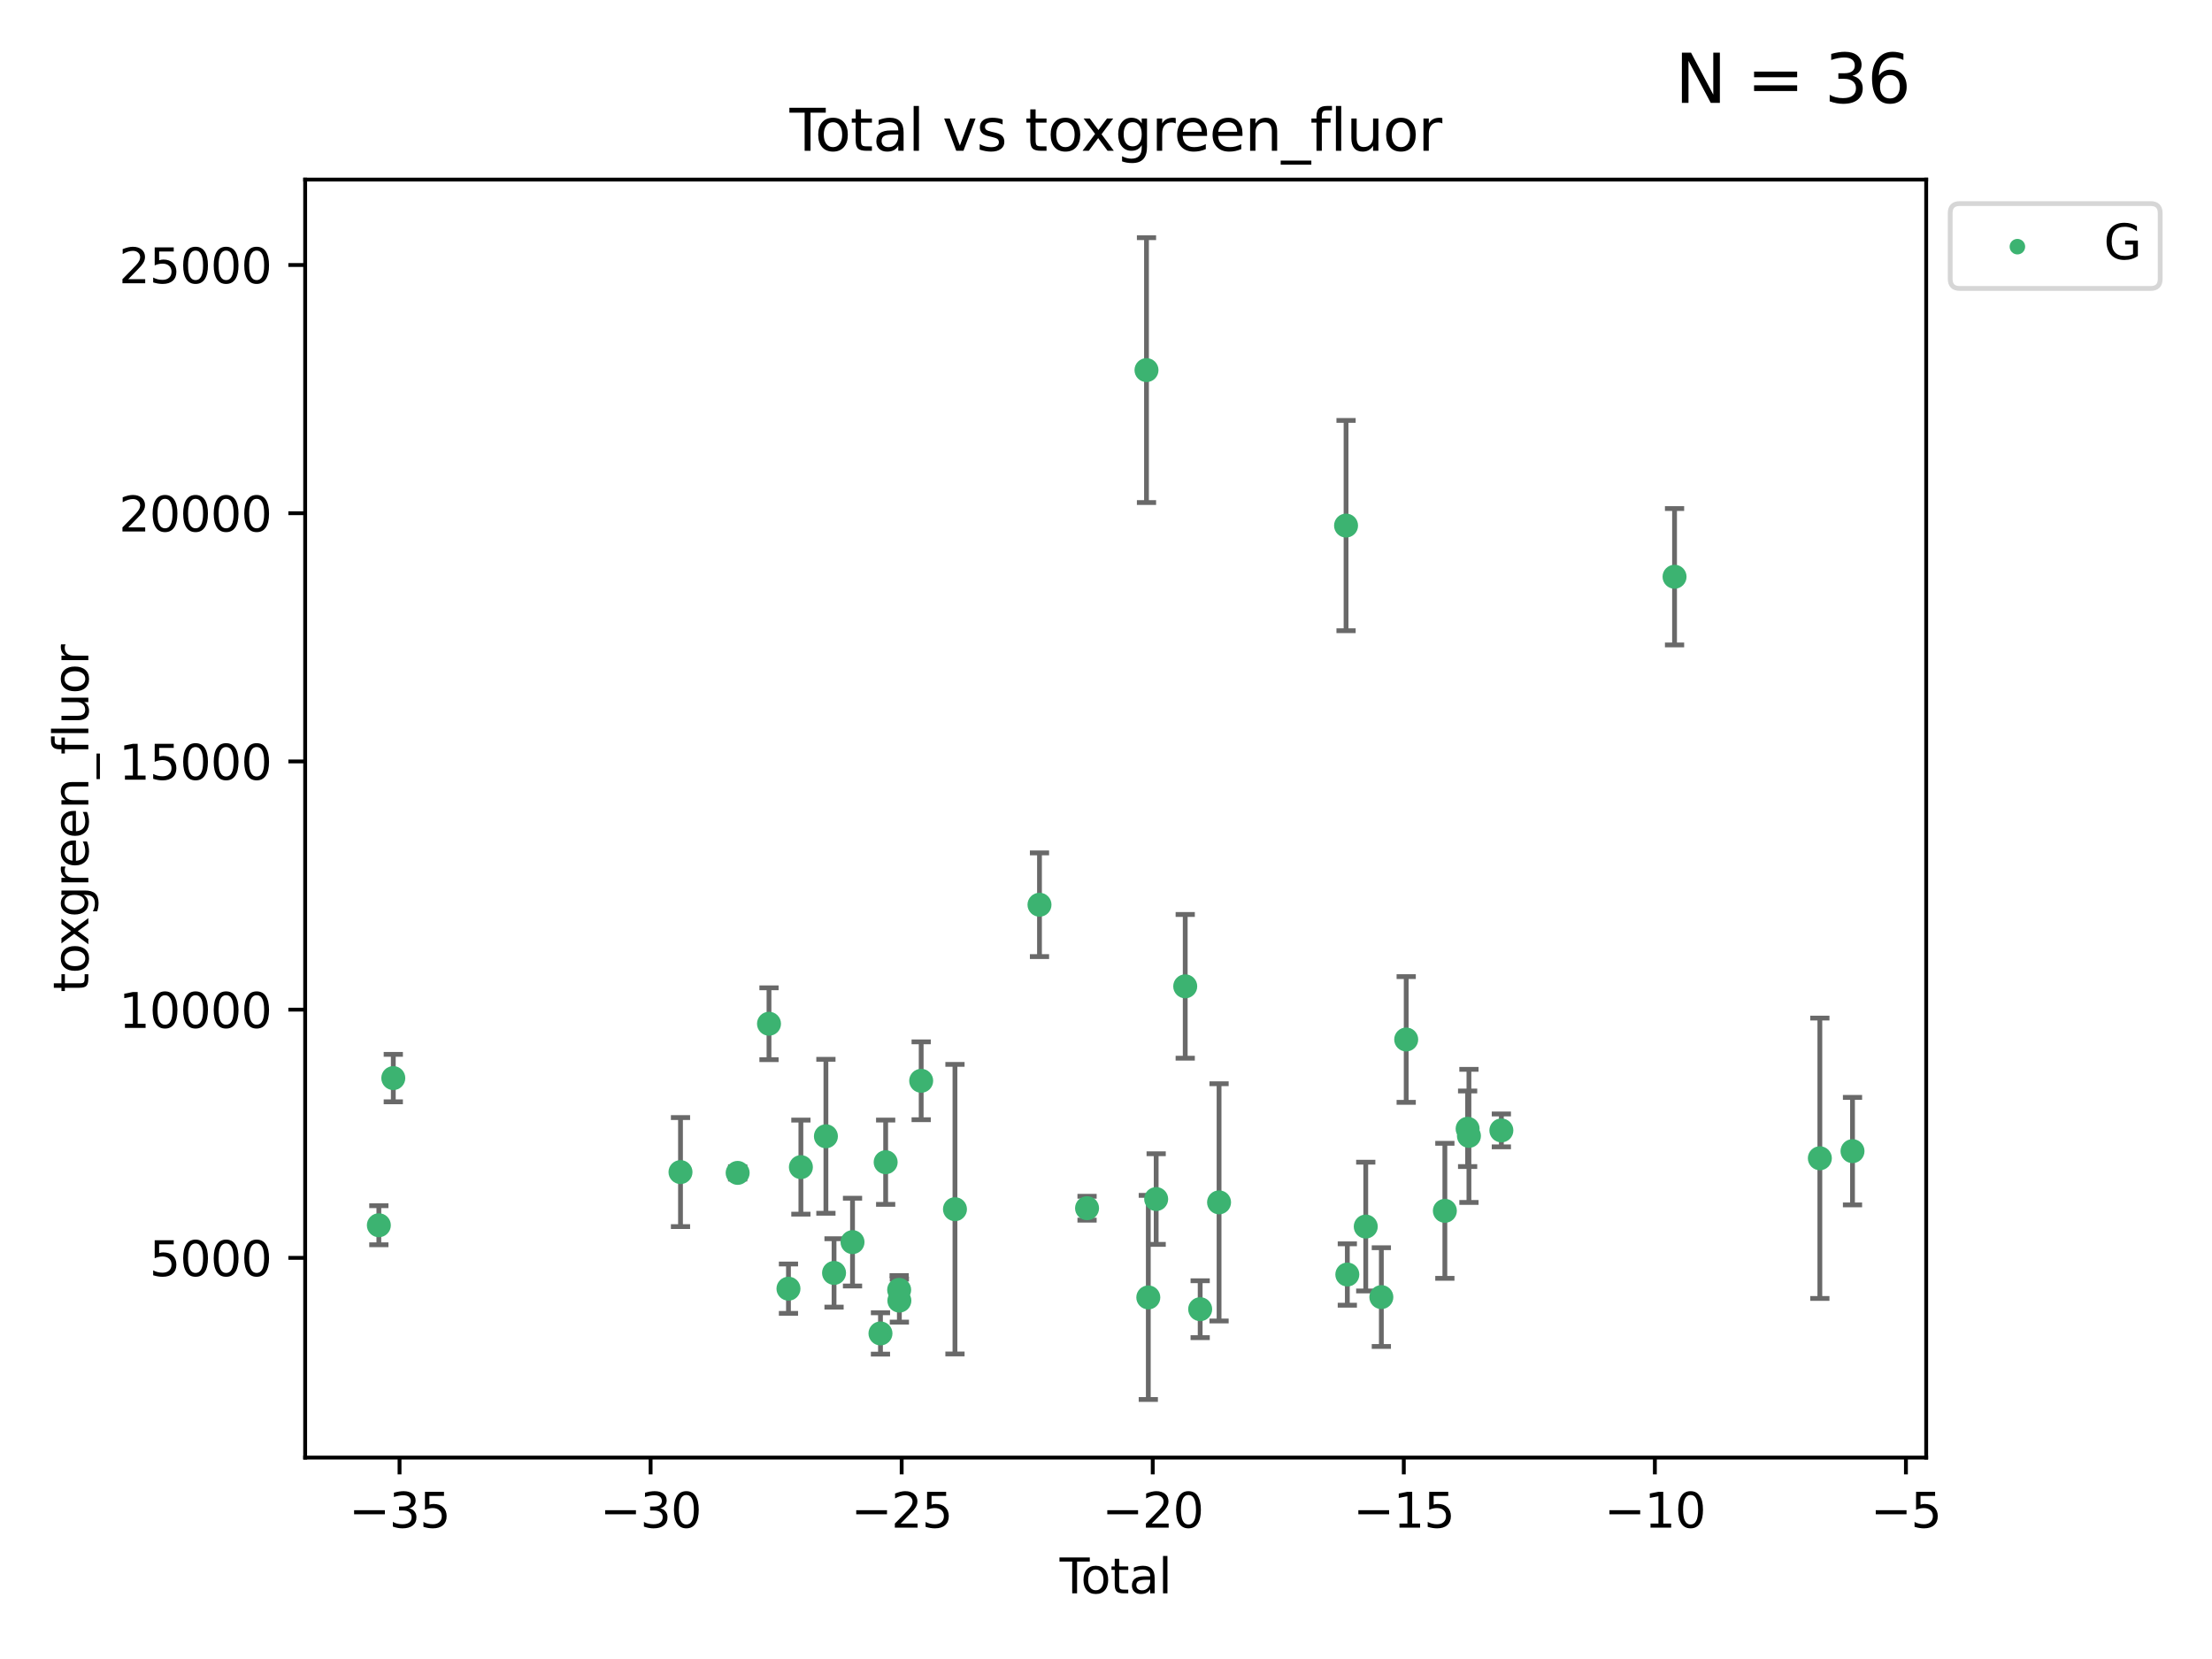 <?xml version="1.0" encoding="utf-8" standalone="no"?>
<!DOCTYPE svg PUBLIC "-//W3C//DTD SVG 1.1//EN"
  "http://www.w3.org/Graphics/SVG/1.1/DTD/svg11.dtd">
<svg xmlns:xlink="http://www.w3.org/1999/xlink" width="460.8pt" height="345.6pt" viewBox="0 0 460.8 345.6" xmlns="http://www.w3.org/2000/svg" version="1.1">
 <defs>
  <style type="text/css">*{stroke-linejoin: round; stroke-linecap: butt}</style>
 </defs>
 <g id="figure_1">
  <g id="patch_1">
   <path d="M 0 345.6 
L 460.8 345.6 
L 460.8 0 
L 0 0 
z
" style="fill: #ffffff"/>
  </g>
  <g id="axes_1">
   <g id="patch_2">
    <path d="M 63.571 303.64 
L 401.26 303.64 
L 401.26 37.411 
L 63.571 37.411 
z
" style="fill: #ffffff"/>
   </g>
   <g id="PathCollection_1">
    <defs>
     <path id="m5439ce067f" d="M 0 1.118 
C 0.297 1.118 0.581 1 0.791 0.791 
C 1 0.581 1.118 0.297 1.118 0 
C 1.118 -0.297 1 -0.581 0.791 -0.791 
C 0.581 -1 0.297 -1.118 0 -1.118 
C -0.297 -1.118 -0.581 -1 -0.791 -0.791 
C -1 -0.581 -1.118 -0.297 -1.118 0 
C -1.118 0.297 -1 0.581 -0.791 0.791 
C -0.581 1 -0.297 1.118 0 1.118 
z
" style="stroke: #3cb371"/>
    </defs>
    <g clip-path="url(#pe261509cdd)">
     <use xlink:href="#m5439ce067f" x="78.921" y="255.241" style="fill: #3cb371; stroke: #3cb371"/>
     <use xlink:href="#m5439ce067f" x="81.93" y="224.585" style="fill: #3cb371; stroke: #3cb371"/>
     <use xlink:href="#m5439ce067f" x="141.76" y="244.166" style="fill: #3cb371; stroke: #3cb371"/>
     <use xlink:href="#m5439ce067f" x="153.665" y="244.333" style="fill: #3cb371; stroke: #3cb371"/>
     <use xlink:href="#m5439ce067f" x="160.196" y="213.265" style="fill: #3cb371; stroke: #3cb371"/>
     <use xlink:href="#m5439ce067f" x="164.252" y="268.458" style="fill: #3cb371; stroke: #3cb371"/>
     <use xlink:href="#m5439ce067f" x="166.84" y="243.132" style="fill: #3cb371; stroke: #3cb371"/>
     <use xlink:href="#m5439ce067f" x="172.053" y="236.707" style="fill: #3cb371; stroke: #3cb371"/>
     <use xlink:href="#m5439ce067f" x="173.747" y="265.175" style="fill: #3cb371; stroke: #3cb371"/>
     <use xlink:href="#m5439ce067f" x="177.596" y="258.756" style="fill: #3cb371; stroke: #3cb371"/>
     <use xlink:href="#m5439ce067f" x="183.419" y="277.778" style="fill: #3cb371; stroke: #3cb371"/>
     <use xlink:href="#m5439ce067f" x="184.499" y="242.11" style="fill: #3cb371; stroke: #3cb371"/>
     <use xlink:href="#m5439ce067f" x="187.311" y="268.703" style="fill: #3cb371; stroke: #3cb371"/>
     <use xlink:href="#m5439ce067f" x="187.355" y="270.943" style="fill: #3cb371; stroke: #3cb371"/>
     <use xlink:href="#m5439ce067f" x="191.898" y="225.149" style="fill: #3cb371; stroke: #3cb371"/>
     <use xlink:href="#m5439ce067f" x="198.937" y="251.896" style="fill: #3cb371; stroke: #3cb371"/>
     <use xlink:href="#m5439ce067f" x="216.545" y="188.473" style="fill: #3cb371; stroke: #3cb371"/>
     <use xlink:href="#m5439ce067f" x="226.453" y="251.69" style="fill: #3cb371; stroke: #3cb371"/>
     <use xlink:href="#m5439ce067f" x="238.835" y="77.1" style="fill: #3cb371; stroke: #3cb371"/>
     <use xlink:href="#m5439ce067f" x="239.213" y="270.277" style="fill: #3cb371; stroke: #3cb371"/>
     <use xlink:href="#m5439ce067f" x="240.851" y="249.786" style="fill: #3cb371; stroke: #3cb371"/>
     <use xlink:href="#m5439ce067f" x="246.904" y="205.47" style="fill: #3cb371; stroke: #3cb371"/>
     <use xlink:href="#m5439ce067f" x="250.017" y="272.727" style="fill: #3cb371; stroke: #3cb371"/>
     <use xlink:href="#m5439ce067f" x="253.952" y="250.471" style="fill: #3cb371; stroke: #3cb371"/>
     <use xlink:href="#m5439ce067f" x="280.407" y="109.488" style="fill: #3cb371; stroke: #3cb371"/>
     <use xlink:href="#m5439ce067f" x="280.673" y="265.504" style="fill: #3cb371; stroke: #3cb371"/>
     <use xlink:href="#m5439ce067f" x="284.511" y="255.513" style="fill: #3cb371; stroke: #3cb371"/>
     <use xlink:href="#m5439ce067f" x="287.76" y="270.21" style="fill: #3cb371; stroke: #3cb371"/>
     <use xlink:href="#m5439ce067f" x="292.937" y="216.544" style="fill: #3cb371; stroke: #3cb371"/>
     <use xlink:href="#m5439ce067f" x="300.991" y="252.238" style="fill: #3cb371; stroke: #3cb371"/>
     <use xlink:href="#m5439ce067f" x="305.733" y="235.144" style="fill: #3cb371; stroke: #3cb371"/>
     <use xlink:href="#m5439ce067f" x="306.006" y="236.628" style="fill: #3cb371; stroke: #3cb371"/>
     <use xlink:href="#m5439ce067f" x="312.761" y="235.486" style="fill: #3cb371; stroke: #3cb371"/>
     <use xlink:href="#m5439ce067f" x="348.839" y="120.147" style="fill: #3cb371; stroke: #3cb371"/>
     <use xlink:href="#m5439ce067f" x="379.109" y="241.286" style="fill: #3cb371; stroke: #3cb371"/>
     <use xlink:href="#m5439ce067f" x="385.911" y="239.804" style="fill: #3cb371; stroke: #3cb371"/>
    </g>
   </g>
   <g id="matplotlib.axis_1">
    <g id="xtick_1">
     <g id="line2d_1">
      <defs>
       <path id="m9a421f6a6b" d="M 0 0 
L 0 3.5 
" style="stroke: #000000; stroke-width: 0.8"/>
      </defs>
      <g>
       <use xlink:href="#m9a421f6a6b" x="83.232" y="303.64" style="stroke: #000000; stroke-width: 0.8"/>
      </g>
     </g>
     <g id="text_1">
      <!-- −35 -->
      <g transform="translate(72.68 318.238)scale(0.1 -0.1)">
       <defs>
        <path id="DejaVuSans-2212" d="M 678 2272 
L 4684 2272 
L 4684 1741 
L 678 1741 
L 678 2272 
z
" transform="scale(0.016)"/>
        <path id="DejaVuSans-33" d="M 2597 2516 
Q 3050 2419 3304 2112 
Q 3559 1806 3559 1356 
Q 3559 666 3084 287 
Q 2609 -91 1734 -91 
Q 1441 -91 1130 -33 
Q 819 25 488 141 
L 488 750 
Q 750 597 1062 519 
Q 1375 441 1716 441 
Q 2309 441 2620 675 
Q 2931 909 2931 1356 
Q 2931 1769 2642 2001 
Q 2353 2234 1838 2234 
L 1294 2234 
L 1294 2753 
L 1863 2753 
Q 2328 2753 2575 2939 
Q 2822 3125 2822 3475 
Q 2822 3834 2567 4026 
Q 2313 4219 1838 4219 
Q 1578 4219 1281 4162 
Q 984 4106 628 3988 
L 628 4550 
Q 988 4650 1302 4700 
Q 1616 4750 1894 4750 
Q 2613 4750 3031 4423 
Q 3450 4097 3450 3541 
Q 3450 3153 3228 2886 
Q 3006 2619 2597 2516 
z
" transform="scale(0.016)"/>
        <path id="DejaVuSans-35" d="M 691 4666 
L 3169 4666 
L 3169 4134 
L 1269 4134 
L 1269 2991 
Q 1406 3038 1543 3061 
Q 1681 3084 1819 3084 
Q 2600 3084 3056 2656 
Q 3513 2228 3513 1497 
Q 3513 744 3044 326 
Q 2575 -91 1722 -91 
Q 1428 -91 1123 -41 
Q 819 9 494 109 
L 494 744 
Q 775 591 1075 516 
Q 1375 441 1709 441 
Q 2250 441 2565 725 
Q 2881 1009 2881 1497 
Q 2881 1984 2565 2268 
Q 2250 2553 1709 2553 
Q 1456 2553 1204 2497 
Q 953 2441 691 2322 
L 691 4666 
z
" transform="scale(0.016)"/>
       </defs>
       <use xlink:href="#DejaVuSans-2212"/>
       <use xlink:href="#DejaVuSans-33" x="83.789"/>
       <use xlink:href="#DejaVuSans-35" x="147.412"/>
      </g>
     </g>
    </g>
    <g id="xtick_2">
     <g id="line2d_2">
      <g>
       <use xlink:href="#m9a421f6a6b" x="135.534" y="303.64" style="stroke: #000000; stroke-width: 0.8"/>
      </g>
     </g>
     <g id="text_2">
      <!-- −30 -->
      <g transform="translate(124.981 318.238)scale(0.1 -0.1)">
       <defs>
        <path id="DejaVuSans-30" d="M 2034 4250 
Q 1547 4250 1301 3770 
Q 1056 3291 1056 2328 
Q 1056 1369 1301 889 
Q 1547 409 2034 409 
Q 2525 409 2770 889 
Q 3016 1369 3016 2328 
Q 3016 3291 2770 3770 
Q 2525 4250 2034 4250 
z
M 2034 4750 
Q 2819 4750 3233 4129 
Q 3647 3509 3647 2328 
Q 3647 1150 3233 529 
Q 2819 -91 2034 -91 
Q 1250 -91 836 529 
Q 422 1150 422 2328 
Q 422 3509 836 4129 
Q 1250 4750 2034 4750 
z
" transform="scale(0.016)"/>
       </defs>
       <use xlink:href="#DejaVuSans-2212"/>
       <use xlink:href="#DejaVuSans-33" x="83.789"/>
       <use xlink:href="#DejaVuSans-30" x="147.412"/>
      </g>
     </g>
    </g>
    <g id="xtick_3">
     <g id="line2d_3">
      <g>
       <use xlink:href="#m9a421f6a6b" x="187.835" y="303.64" style="stroke: #000000; stroke-width: 0.8"/>
      </g>
     </g>
     <g id="text_3">
      <!-- −25 -->
      <g transform="translate(177.283 318.238)scale(0.1 -0.1)">
       <defs>
        <path id="DejaVuSans-32" d="M 1228 531 
L 3431 531 
L 3431 0 
L 469 0 
L 469 531 
Q 828 903 1448 1529 
Q 2069 2156 2228 2338 
Q 2531 2678 2651 2914 
Q 2772 3150 2772 3378 
Q 2772 3750 2511 3984 
Q 2250 4219 1831 4219 
Q 1534 4219 1204 4116 
Q 875 4013 500 3803 
L 500 4441 
Q 881 4594 1212 4672 
Q 1544 4750 1819 4750 
Q 2544 4750 2975 4387 
Q 3406 4025 3406 3419 
Q 3406 3131 3298 2873 
Q 3191 2616 2906 2266 
Q 2828 2175 2409 1742 
Q 1991 1309 1228 531 
z
" transform="scale(0.016)"/>
       </defs>
       <use xlink:href="#DejaVuSans-2212"/>
       <use xlink:href="#DejaVuSans-32" x="83.789"/>
       <use xlink:href="#DejaVuSans-35" x="147.412"/>
      </g>
     </g>
    </g>
    <g id="xtick_4">
     <g id="line2d_4">
      <g>
       <use xlink:href="#m9a421f6a6b" x="240.136" y="303.64" style="stroke: #000000; stroke-width: 0.8"/>
      </g>
     </g>
     <g id="text_4">
      <!-- −20 -->
      <g transform="translate(229.584 318.238)scale(0.1 -0.1)">
       <use xlink:href="#DejaVuSans-2212"/>
       <use xlink:href="#DejaVuSans-32" x="83.789"/>
       <use xlink:href="#DejaVuSans-30" x="147.412"/>
      </g>
     </g>
    </g>
    <g id="xtick_5">
     <g id="line2d_5">
      <g>
       <use xlink:href="#m9a421f6a6b" x="292.437" y="303.64" style="stroke: #000000; stroke-width: 0.8"/>
      </g>
     </g>
     <g id="text_5">
      <!-- −15 -->
      <g transform="translate(281.885 318.238)scale(0.1 -0.1)">
       <defs>
        <path id="DejaVuSans-31" d="M 794 531 
L 1825 531 
L 1825 4091 
L 703 3866 
L 703 4441 
L 1819 4666 
L 2450 4666 
L 2450 531 
L 3481 531 
L 3481 0 
L 794 0 
L 794 531 
z
" transform="scale(0.016)"/>
       </defs>
       <use xlink:href="#DejaVuSans-2212"/>
       <use xlink:href="#DejaVuSans-31" x="83.789"/>
       <use xlink:href="#DejaVuSans-35" x="147.412"/>
      </g>
     </g>
    </g>
    <g id="xtick_6">
     <g id="line2d_6">
      <g>
       <use xlink:href="#m9a421f6a6b" x="344.739" y="303.64" style="stroke: #000000; stroke-width: 0.8"/>
      </g>
     </g>
     <g id="text_6">
      <!-- −10 -->
      <g transform="translate(334.186 318.238)scale(0.1 -0.1)">
       <use xlink:href="#DejaVuSans-2212"/>
       <use xlink:href="#DejaVuSans-31" x="83.789"/>
       <use xlink:href="#DejaVuSans-30" x="147.412"/>
      </g>
     </g>
    </g>
    <g id="xtick_7">
     <g id="line2d_7">
      <g>
       <use xlink:href="#m9a421f6a6b" x="397.04" y="303.64" style="stroke: #000000; stroke-width: 0.8"/>
      </g>
     </g>
     <g id="text_7">
      <!-- −5 -->
      <g transform="translate(389.669 318.238)scale(0.1 -0.1)">
       <use xlink:href="#DejaVuSans-2212"/>
       <use xlink:href="#DejaVuSans-35" x="83.789"/>
      </g>
     </g>
    </g>
    <g id="text_8">
     <!-- Total -->
     <g transform="translate(220.739 331.917)scale(0.1 -0.1)">
      <defs>
       <path id="DejaVuSans-54" d="M -19 4666 
L 3928 4666 
L 3928 4134 
L 2272 4134 
L 2272 0 
L 1638 0 
L 1638 4134 
L -19 4134 
L -19 4666 
z
" transform="scale(0.016)"/>
       <path id="DejaVuSans-6f" d="M 1959 3097 
Q 1497 3097 1228 2736 
Q 959 2375 959 1747 
Q 959 1119 1226 758 
Q 1494 397 1959 397 
Q 2419 397 2687 759 
Q 2956 1122 2956 1747 
Q 2956 2369 2687 2733 
Q 2419 3097 1959 3097 
z
M 1959 3584 
Q 2709 3584 3137 3096 
Q 3566 2609 3566 1747 
Q 3566 888 3137 398 
Q 2709 -91 1959 -91 
Q 1206 -91 779 398 
Q 353 888 353 1747 
Q 353 2609 779 3096 
Q 1206 3584 1959 3584 
z
" transform="scale(0.016)"/>
       <path id="DejaVuSans-74" d="M 1172 4494 
L 1172 3500 
L 2356 3500 
L 2356 3053 
L 1172 3053 
L 1172 1153 
Q 1172 725 1289 603 
Q 1406 481 1766 481 
L 2356 481 
L 2356 0 
L 1766 0 
Q 1100 0 847 248 
Q 594 497 594 1153 
L 594 3053 
L 172 3053 
L 172 3500 
L 594 3500 
L 594 4494 
L 1172 4494 
z
" transform="scale(0.016)"/>
       <path id="DejaVuSans-61" d="M 2194 1759 
Q 1497 1759 1228 1600 
Q 959 1441 959 1056 
Q 959 750 1161 570 
Q 1363 391 1709 391 
Q 2188 391 2477 730 
Q 2766 1069 2766 1631 
L 2766 1759 
L 2194 1759 
z
M 3341 1997 
L 3341 0 
L 2766 0 
L 2766 531 
Q 2569 213 2275 61 
Q 1981 -91 1556 -91 
Q 1019 -91 701 211 
Q 384 513 384 1019 
Q 384 1609 779 1909 
Q 1175 2209 1959 2209 
L 2766 2209 
L 2766 2266 
Q 2766 2663 2505 2880 
Q 2244 3097 1772 3097 
Q 1472 3097 1187 3025 
Q 903 2953 641 2809 
L 641 3341 
Q 956 3463 1253 3523 
Q 1550 3584 1831 3584 
Q 2591 3584 2966 3190 
Q 3341 2797 3341 1997 
z
" transform="scale(0.016)"/>
       <path id="DejaVuSans-6c" d="M 603 4863 
L 1178 4863 
L 1178 0 
L 603 0 
L 603 4863 
z
" transform="scale(0.016)"/>
      </defs>
      <use xlink:href="#DejaVuSans-54"/>
      <use xlink:href="#DejaVuSans-6f" x="44.084"/>
      <use xlink:href="#DejaVuSans-74" x="105.266"/>
      <use xlink:href="#DejaVuSans-61" x="144.475"/>
      <use xlink:href="#DejaVuSans-6c" x="205.754"/>
     </g>
    </g>
   </g>
   <g id="matplotlib.axis_2">
    <g id="ytick_1">
     <g id="line2d_8">
      <defs>
       <path id="m297a68098a" d="M 0 0 
L -3.5 0 
" style="stroke: #000000; stroke-width: 0.8"/>
      </defs>
      <g>
       <use xlink:href="#m297a68098a" x="63.571" y="262.033" style="stroke: #000000; stroke-width: 0.8"/>
      </g>
     </g>
     <g id="text_9">
      <!-- 5000 -->
      <g transform="translate(31.121 265.832)scale(0.1 -0.1)">
       <use xlink:href="#DejaVuSans-35"/>
       <use xlink:href="#DejaVuSans-30" x="63.623"/>
       <use xlink:href="#DejaVuSans-30" x="127.246"/>
       <use xlink:href="#DejaVuSans-30" x="190.869"/>
      </g>
     </g>
    </g>
    <g id="ytick_2">
     <g id="line2d_9">
      <g>
       <use xlink:href="#m297a68098a" x="63.571" y="210.326" style="stroke: #000000; stroke-width: 0.8"/>
      </g>
     </g>
     <g id="text_10">
      <!-- 10000 -->
      <g transform="translate(24.759 214.125)scale(0.1 -0.1)">
       <use xlink:href="#DejaVuSans-31"/>
       <use xlink:href="#DejaVuSans-30" x="63.623"/>
       <use xlink:href="#DejaVuSans-30" x="127.246"/>
       <use xlink:href="#DejaVuSans-30" x="190.869"/>
       <use xlink:href="#DejaVuSans-30" x="254.492"/>
      </g>
     </g>
    </g>
    <g id="ytick_3">
     <g id="line2d_10">
      <g>
       <use xlink:href="#m297a68098a" x="63.571" y="158.619" style="stroke: #000000; stroke-width: 0.8"/>
      </g>
     </g>
     <g id="text_11">
      <!-- 15000 -->
      <g transform="translate(24.759 162.418)scale(0.1 -0.1)">
       <use xlink:href="#DejaVuSans-31"/>
       <use xlink:href="#DejaVuSans-35" x="63.623"/>
       <use xlink:href="#DejaVuSans-30" x="127.246"/>
       <use xlink:href="#DejaVuSans-30" x="190.869"/>
       <use xlink:href="#DejaVuSans-30" x="254.492"/>
      </g>
     </g>
    </g>
    <g id="ytick_4">
     <g id="line2d_11">
      <g>
       <use xlink:href="#m297a68098a" x="63.571" y="106.913" style="stroke: #000000; stroke-width: 0.8"/>
      </g>
     </g>
     <g id="text_12">
      <!-- 20000 -->
      <g transform="translate(24.759 110.712)scale(0.1 -0.1)">
       <use xlink:href="#DejaVuSans-32"/>
       <use xlink:href="#DejaVuSans-30" x="63.623"/>
       <use xlink:href="#DejaVuSans-30" x="127.246"/>
       <use xlink:href="#DejaVuSans-30" x="190.869"/>
       <use xlink:href="#DejaVuSans-30" x="254.492"/>
      </g>
     </g>
    </g>
    <g id="ytick_5">
     <g id="line2d_12">
      <g>
       <use xlink:href="#m297a68098a" x="63.571" y="55.206" style="stroke: #000000; stroke-width: 0.8"/>
      </g>
     </g>
     <g id="text_13">
      <!-- 25000 -->
      <g transform="translate(24.759 59.005)scale(0.1 -0.1)">
       <use xlink:href="#DejaVuSans-32"/>
       <use xlink:href="#DejaVuSans-35" x="63.623"/>
       <use xlink:href="#DejaVuSans-30" x="127.246"/>
       <use xlink:href="#DejaVuSans-30" x="190.869"/>
       <use xlink:href="#DejaVuSans-30" x="254.492"/>
      </g>
     </g>
    </g>
    <g id="text_14">
     <!-- toxgreen_fluor -->
     <g transform="translate(18.401 206.72)rotate(-90)scale(0.1 -0.1)">
      <defs>
       <path id="DejaVuSans-78" d="M 3513 3500 
L 2247 1797 
L 3578 0 
L 2900 0 
L 1881 1375 
L 863 0 
L 184 0 
L 1544 1831 
L 300 3500 
L 978 3500 
L 1906 2253 
L 2834 3500 
L 3513 3500 
z
" transform="scale(0.016)"/>
       <path id="DejaVuSans-67" d="M 2906 1791 
Q 2906 2416 2648 2759 
Q 2391 3103 1925 3103 
Q 1463 3103 1205 2759 
Q 947 2416 947 1791 
Q 947 1169 1205 825 
Q 1463 481 1925 481 
Q 2391 481 2648 825 
Q 2906 1169 2906 1791 
z
M 3481 434 
Q 3481 -459 3084 -895 
Q 2688 -1331 1869 -1331 
Q 1566 -1331 1297 -1286 
Q 1028 -1241 775 -1147 
L 775 -588 
Q 1028 -725 1275 -790 
Q 1522 -856 1778 -856 
Q 2344 -856 2625 -561 
Q 2906 -266 2906 331 
L 2906 616 
Q 2728 306 2450 153 
Q 2172 0 1784 0 
Q 1141 0 747 490 
Q 353 981 353 1791 
Q 353 2603 747 3093 
Q 1141 3584 1784 3584 
Q 2172 3584 2450 3431 
Q 2728 3278 2906 2969 
L 2906 3500 
L 3481 3500 
L 3481 434 
z
" transform="scale(0.016)"/>
       <path id="DejaVuSans-72" d="M 2631 2963 
Q 2534 3019 2420 3045 
Q 2306 3072 2169 3072 
Q 1681 3072 1420 2755 
Q 1159 2438 1159 1844 
L 1159 0 
L 581 0 
L 581 3500 
L 1159 3500 
L 1159 2956 
Q 1341 3275 1631 3429 
Q 1922 3584 2338 3584 
Q 2397 3584 2469 3576 
Q 2541 3569 2628 3553 
L 2631 2963 
z
" transform="scale(0.016)"/>
       <path id="DejaVuSans-65" d="M 3597 1894 
L 3597 1613 
L 953 1613 
Q 991 1019 1311 708 
Q 1631 397 2203 397 
Q 2534 397 2845 478 
Q 3156 559 3463 722 
L 3463 178 
Q 3153 47 2828 -22 
Q 2503 -91 2169 -91 
Q 1331 -91 842 396 
Q 353 884 353 1716 
Q 353 2575 817 3079 
Q 1281 3584 2069 3584 
Q 2775 3584 3186 3129 
Q 3597 2675 3597 1894 
z
M 3022 2063 
Q 3016 2534 2758 2815 
Q 2500 3097 2075 3097 
Q 1594 3097 1305 2825 
Q 1016 2553 972 2059 
L 3022 2063 
z
" transform="scale(0.016)"/>
       <path id="DejaVuSans-6e" d="M 3513 2113 
L 3513 0 
L 2938 0 
L 2938 2094 
Q 2938 2591 2744 2837 
Q 2550 3084 2163 3084 
Q 1697 3084 1428 2787 
Q 1159 2491 1159 1978 
L 1159 0 
L 581 0 
L 581 3500 
L 1159 3500 
L 1159 2956 
Q 1366 3272 1645 3428 
Q 1925 3584 2291 3584 
Q 2894 3584 3203 3211 
Q 3513 2838 3513 2113 
z
" transform="scale(0.016)"/>
       <path id="DejaVuSans-5f" d="M 3263 -1063 
L 3263 -1509 
L -63 -1509 
L -63 -1063 
L 3263 -1063 
z
" transform="scale(0.016)"/>
       <path id="DejaVuSans-66" d="M 2375 4863 
L 2375 4384 
L 1825 4384 
Q 1516 4384 1395 4259 
Q 1275 4134 1275 3809 
L 1275 3500 
L 2222 3500 
L 2222 3053 
L 1275 3053 
L 1275 0 
L 697 0 
L 697 3053 
L 147 3053 
L 147 3500 
L 697 3500 
L 697 3744 
Q 697 4328 969 4595 
Q 1241 4863 1831 4863 
L 2375 4863 
z
" transform="scale(0.016)"/>
       <path id="DejaVuSans-75" d="M 544 1381 
L 544 3500 
L 1119 3500 
L 1119 1403 
Q 1119 906 1312 657 
Q 1506 409 1894 409 
Q 2359 409 2629 706 
Q 2900 1003 2900 1516 
L 2900 3500 
L 3475 3500 
L 3475 0 
L 2900 0 
L 2900 538 
Q 2691 219 2414 64 
Q 2138 -91 1772 -91 
Q 1169 -91 856 284 
Q 544 659 544 1381 
z
M 1991 3584 
L 1991 3584 
z
" transform="scale(0.016)"/>
      </defs>
      <use xlink:href="#DejaVuSans-74"/>
      <use xlink:href="#DejaVuSans-6f" x="39.209"/>
      <use xlink:href="#DejaVuSans-78" x="97.266"/>
      <use xlink:href="#DejaVuSans-67" x="156.445"/>
      <use xlink:href="#DejaVuSans-72" x="219.922"/>
      <use xlink:href="#DejaVuSans-65" x="258.785"/>
      <use xlink:href="#DejaVuSans-65" x="320.309"/>
      <use xlink:href="#DejaVuSans-6e" x="381.832"/>
      <use xlink:href="#DejaVuSans-5f" x="445.211"/>
      <use xlink:href="#DejaVuSans-66" x="495.211"/>
      <use xlink:href="#DejaVuSans-6c" x="530.416"/>
      <use xlink:href="#DejaVuSans-75" x="558.199"/>
      <use xlink:href="#DejaVuSans-6f" x="621.578"/>
      <use xlink:href="#DejaVuSans-72" x="682.76"/>
     </g>
    </g>
   </g>
   <g id="LineCollection_1">
    <path d="M 78.921 259.311 
L 78.921 251.171 
" clip-path="url(#pe261509cdd)" style="fill: none; stroke: #696969"/>
    <path d="M 81.93 229.529 
L 81.93 219.641 
" clip-path="url(#pe261509cdd)" style="fill: none; stroke: #696969"/>
    <path d="M 141.76 255.523 
L 141.76 232.809 
" clip-path="url(#pe261509cdd)" style="fill: none; stroke: #696969"/>
    <path d="M 153.665 245.62 
L 153.665 243.047 
" clip-path="url(#pe261509cdd)" style="fill: none; stroke: #696969"/>
    <path d="M 160.196 220.749 
L 160.196 205.782 
" clip-path="url(#pe261509cdd)" style="fill: none; stroke: #696969"/>
    <path d="M 164.252 273.6 
L 164.252 263.315 
" clip-path="url(#pe261509cdd)" style="fill: none; stroke: #696969"/>
    <path d="M 166.84 252.927 
L 166.84 233.337 
" clip-path="url(#pe261509cdd)" style="fill: none; stroke: #696969"/>
    <path d="M 172.053 252.743 
L 172.053 220.671 
" clip-path="url(#pe261509cdd)" style="fill: none; stroke: #696969"/>
    <path d="M 173.747 272.302 
L 173.747 258.049 
" clip-path="url(#pe261509cdd)" style="fill: none; stroke: #696969"/>
    <path d="M 177.596 267.9 
L 177.596 249.612 
" clip-path="url(#pe261509cdd)" style="fill: none; stroke: #696969"/>
    <path d="M 183.419 282.087 
L 183.419 273.469 
" clip-path="url(#pe261509cdd)" style="fill: none; stroke: #696969"/>
    <path d="M 184.499 250.89 
L 184.499 233.33 
" clip-path="url(#pe261509cdd)" style="fill: none; stroke: #696969"/>
    <path d="M 187.311 271.688 
L 187.311 265.719 
" clip-path="url(#pe261509cdd)" style="fill: none; stroke: #696969"/>
    <path d="M 187.355 275.422 
L 187.355 266.463 
" clip-path="url(#pe261509cdd)" style="fill: none; stroke: #696969"/>
    <path d="M 191.898 233.257 
L 191.898 217.04 
" clip-path="url(#pe261509cdd)" style="fill: none; stroke: #696969"/>
    <path d="M 198.937 282.056 
L 198.937 221.735 
" clip-path="url(#pe261509cdd)" style="fill: none; stroke: #696969"/>
    <path d="M 216.545 199.273 
L 216.545 177.673 
" clip-path="url(#pe261509cdd)" style="fill: none; stroke: #696969"/>
    <path d="M 226.453 254.176 
L 226.453 249.205 
" clip-path="url(#pe261509cdd)" style="fill: none; stroke: #696969"/>
    <path d="M 238.835 104.687 
L 238.835 49.513 
" clip-path="url(#pe261509cdd)" style="fill: none; stroke: #696969"/>
    <path d="M 239.213 291.539 
L 239.213 249.015 
" clip-path="url(#pe261509cdd)" style="fill: none; stroke: #696969"/>
    <path d="M 240.851 259.226 
L 240.851 240.345 
" clip-path="url(#pe261509cdd)" style="fill: none; stroke: #696969"/>
    <path d="M 246.904 220.441 
L 246.904 190.499 
" clip-path="url(#pe261509cdd)" style="fill: none; stroke: #696969"/>
    <path d="M 250.017 278.654 
L 250.017 266.8 
" clip-path="url(#pe261509cdd)" style="fill: none; stroke: #696969"/>
    <path d="M 253.952 275.182 
L 253.952 225.759 
" clip-path="url(#pe261509cdd)" style="fill: none; stroke: #696969"/>
    <path d="M 280.407 131.392 
L 280.407 87.583 
" clip-path="url(#pe261509cdd)" style="fill: none; stroke: #696969"/>
    <path d="M 280.673 271.897 
L 280.673 259.11 
" clip-path="url(#pe261509cdd)" style="fill: none; stroke: #696969"/>
    <path d="M 284.511 268.925 
L 284.511 242.101 
" clip-path="url(#pe261509cdd)" style="fill: none; stroke: #696969"/>
    <path d="M 287.76 280.495 
L 287.76 259.925 
" clip-path="url(#pe261509cdd)" style="fill: none; stroke: #696969"/>
    <path d="M 292.937 229.64 
L 292.937 203.449 
" clip-path="url(#pe261509cdd)" style="fill: none; stroke: #696969"/>
    <path d="M 300.991 266.299 
L 300.991 238.176 
" clip-path="url(#pe261509cdd)" style="fill: none; stroke: #696969"/>
    <path d="M 305.733 243.011 
L 305.733 227.276 
" clip-path="url(#pe261509cdd)" style="fill: none; stroke: #696969"/>
    <path d="M 306.006 250.491 
L 306.006 222.765 
" clip-path="url(#pe261509cdd)" style="fill: none; stroke: #696969"/>
    <path d="M 312.761 238.911 
L 312.761 232.06 
" clip-path="url(#pe261509cdd)" style="fill: none; stroke: #696969"/>
    <path d="M 348.839 134.352 
L 348.839 105.942 
" clip-path="url(#pe261509cdd)" style="fill: none; stroke: #696969"/>
    <path d="M 379.109 270.492 
L 379.109 212.081 
" clip-path="url(#pe261509cdd)" style="fill: none; stroke: #696969"/>
    <path d="M 385.911 251.003 
L 385.911 228.605 
" clip-path="url(#pe261509cdd)" style="fill: none; stroke: #696969"/>
   </g>
   <g id="line2d_13">
    <defs>
     <path id="m816f3c2a7b" d="M 2 0 
L -2 -0 
" style="stroke: #696969"/>
    </defs>
    <g clip-path="url(#pe261509cdd)">
     <use xlink:href="#m816f3c2a7b" x="78.921" y="259.311" style="fill: #696969; stroke: #696969"/>
     <use xlink:href="#m816f3c2a7b" x="81.93" y="229.529" style="fill: #696969; stroke: #696969"/>
     <use xlink:href="#m816f3c2a7b" x="141.76" y="255.523" style="fill: #696969; stroke: #696969"/>
     <use xlink:href="#m816f3c2a7b" x="153.665" y="245.62" style="fill: #696969; stroke: #696969"/>
     <use xlink:href="#m816f3c2a7b" x="160.196" y="220.749" style="fill: #696969; stroke: #696969"/>
     <use xlink:href="#m816f3c2a7b" x="164.252" y="273.6" style="fill: #696969; stroke: #696969"/>
     <use xlink:href="#m816f3c2a7b" x="166.84" y="252.927" style="fill: #696969; stroke: #696969"/>
     <use xlink:href="#m816f3c2a7b" x="172.053" y="252.743" style="fill: #696969; stroke: #696969"/>
     <use xlink:href="#m816f3c2a7b" x="173.747" y="272.302" style="fill: #696969; stroke: #696969"/>
     <use xlink:href="#m816f3c2a7b" x="177.596" y="267.9" style="fill: #696969; stroke: #696969"/>
     <use xlink:href="#m816f3c2a7b" x="183.419" y="282.087" style="fill: #696969; stroke: #696969"/>
     <use xlink:href="#m816f3c2a7b" x="184.499" y="250.89" style="fill: #696969; stroke: #696969"/>
     <use xlink:href="#m816f3c2a7b" x="187.311" y="271.688" style="fill: #696969; stroke: #696969"/>
     <use xlink:href="#m816f3c2a7b" x="187.355" y="275.422" style="fill: #696969; stroke: #696969"/>
     <use xlink:href="#m816f3c2a7b" x="191.898" y="233.257" style="fill: #696969; stroke: #696969"/>
     <use xlink:href="#m816f3c2a7b" x="198.937" y="282.056" style="fill: #696969; stroke: #696969"/>
     <use xlink:href="#m816f3c2a7b" x="216.545" y="199.273" style="fill: #696969; stroke: #696969"/>
     <use xlink:href="#m816f3c2a7b" x="226.453" y="254.176" style="fill: #696969; stroke: #696969"/>
     <use xlink:href="#m816f3c2a7b" x="238.835" y="104.687" style="fill: #696969; stroke: #696969"/>
     <use xlink:href="#m816f3c2a7b" x="239.213" y="291.539" style="fill: #696969; stroke: #696969"/>
     <use xlink:href="#m816f3c2a7b" x="240.851" y="259.226" style="fill: #696969; stroke: #696969"/>
     <use xlink:href="#m816f3c2a7b" x="246.904" y="220.441" style="fill: #696969; stroke: #696969"/>
     <use xlink:href="#m816f3c2a7b" x="250.017" y="278.654" style="fill: #696969; stroke: #696969"/>
     <use xlink:href="#m816f3c2a7b" x="253.952" y="275.182" style="fill: #696969; stroke: #696969"/>
     <use xlink:href="#m816f3c2a7b" x="280.407" y="131.392" style="fill: #696969; stroke: #696969"/>
     <use xlink:href="#m816f3c2a7b" x="280.673" y="271.897" style="fill: #696969; stroke: #696969"/>
     <use xlink:href="#m816f3c2a7b" x="284.511" y="268.925" style="fill: #696969; stroke: #696969"/>
     <use xlink:href="#m816f3c2a7b" x="287.76" y="280.495" style="fill: #696969; stroke: #696969"/>
     <use xlink:href="#m816f3c2a7b" x="292.937" y="229.64" style="fill: #696969; stroke: #696969"/>
     <use xlink:href="#m816f3c2a7b" x="300.991" y="266.299" style="fill: #696969; stroke: #696969"/>
     <use xlink:href="#m816f3c2a7b" x="305.733" y="243.011" style="fill: #696969; stroke: #696969"/>
     <use xlink:href="#m816f3c2a7b" x="306.006" y="250.491" style="fill: #696969; stroke: #696969"/>
     <use xlink:href="#m816f3c2a7b" x="312.761" y="238.911" style="fill: #696969; stroke: #696969"/>
     <use xlink:href="#m816f3c2a7b" x="348.839" y="134.352" style="fill: #696969; stroke: #696969"/>
     <use xlink:href="#m816f3c2a7b" x="379.109" y="270.492" style="fill: #696969; stroke: #696969"/>
     <use xlink:href="#m816f3c2a7b" x="385.911" y="251.003" style="fill: #696969; stroke: #696969"/>
    </g>
   </g>
   <g id="line2d_14">
    <g clip-path="url(#pe261509cdd)">
     <use xlink:href="#m816f3c2a7b" x="78.921" y="251.171" style="fill: #696969; stroke: #696969"/>
     <use xlink:href="#m816f3c2a7b" x="81.93" y="219.641" style="fill: #696969; stroke: #696969"/>
     <use xlink:href="#m816f3c2a7b" x="141.76" y="232.809" style="fill: #696969; stroke: #696969"/>
     <use xlink:href="#m816f3c2a7b" x="153.665" y="243.047" style="fill: #696969; stroke: #696969"/>
     <use xlink:href="#m816f3c2a7b" x="160.196" y="205.782" style="fill: #696969; stroke: #696969"/>
     <use xlink:href="#m816f3c2a7b" x="164.252" y="263.315" style="fill: #696969; stroke: #696969"/>
     <use xlink:href="#m816f3c2a7b" x="166.84" y="233.337" style="fill: #696969; stroke: #696969"/>
     <use xlink:href="#m816f3c2a7b" x="172.053" y="220.671" style="fill: #696969; stroke: #696969"/>
     <use xlink:href="#m816f3c2a7b" x="173.747" y="258.049" style="fill: #696969; stroke: #696969"/>
     <use xlink:href="#m816f3c2a7b" x="177.596" y="249.612" style="fill: #696969; stroke: #696969"/>
     <use xlink:href="#m816f3c2a7b" x="183.419" y="273.469" style="fill: #696969; stroke: #696969"/>
     <use xlink:href="#m816f3c2a7b" x="184.499" y="233.33" style="fill: #696969; stroke: #696969"/>
     <use xlink:href="#m816f3c2a7b" x="187.311" y="265.719" style="fill: #696969; stroke: #696969"/>
     <use xlink:href="#m816f3c2a7b" x="187.355" y="266.463" style="fill: #696969; stroke: #696969"/>
     <use xlink:href="#m816f3c2a7b" x="191.898" y="217.04" style="fill: #696969; stroke: #696969"/>
     <use xlink:href="#m816f3c2a7b" x="198.937" y="221.735" style="fill: #696969; stroke: #696969"/>
     <use xlink:href="#m816f3c2a7b" x="216.545" y="177.673" style="fill: #696969; stroke: #696969"/>
     <use xlink:href="#m816f3c2a7b" x="226.453" y="249.205" style="fill: #696969; stroke: #696969"/>
     <use xlink:href="#m816f3c2a7b" x="238.835" y="49.513" style="fill: #696969; stroke: #696969"/>
     <use xlink:href="#m816f3c2a7b" x="239.213" y="249.015" style="fill: #696969; stroke: #696969"/>
     <use xlink:href="#m816f3c2a7b" x="240.851" y="240.345" style="fill: #696969; stroke: #696969"/>
     <use xlink:href="#m816f3c2a7b" x="246.904" y="190.499" style="fill: #696969; stroke: #696969"/>
     <use xlink:href="#m816f3c2a7b" x="250.017" y="266.8" style="fill: #696969; stroke: #696969"/>
     <use xlink:href="#m816f3c2a7b" x="253.952" y="225.759" style="fill: #696969; stroke: #696969"/>
     <use xlink:href="#m816f3c2a7b" x="280.407" y="87.583" style="fill: #696969; stroke: #696969"/>
     <use xlink:href="#m816f3c2a7b" x="280.673" y="259.11" style="fill: #696969; stroke: #696969"/>
     <use xlink:href="#m816f3c2a7b" x="284.511" y="242.101" style="fill: #696969; stroke: #696969"/>
     <use xlink:href="#m816f3c2a7b" x="287.76" y="259.925" style="fill: #696969; stroke: #696969"/>
     <use xlink:href="#m816f3c2a7b" x="292.937" y="203.449" style="fill: #696969; stroke: #696969"/>
     <use xlink:href="#m816f3c2a7b" x="300.991" y="238.176" style="fill: #696969; stroke: #696969"/>
     <use xlink:href="#m816f3c2a7b" x="305.733" y="227.276" style="fill: #696969; stroke: #696969"/>
     <use xlink:href="#m816f3c2a7b" x="306.006" y="222.765" style="fill: #696969; stroke: #696969"/>
     <use xlink:href="#m816f3c2a7b" x="312.761" y="232.06" style="fill: #696969; stroke: #696969"/>
     <use xlink:href="#m816f3c2a7b" x="348.839" y="105.942" style="fill: #696969; stroke: #696969"/>
     <use xlink:href="#m816f3c2a7b" x="379.109" y="212.081" style="fill: #696969; stroke: #696969"/>
     <use xlink:href="#m816f3c2a7b" x="385.911" y="228.605" style="fill: #696969; stroke: #696969"/>
    </g>
   </g>
   <g id="line2d_15">
    <defs>
     <path id="m4dd60a62d8" d="M 0 2 
C 0.53 2 1.039 1.789 1.414 1.414 
C 1.789 1.039 2 0.53 2 0 
C 2 -0.53 1.789 -1.039 1.414 -1.414 
C 1.039 -1.789 0.53 -2 0 -2 
C -0.53 -2 -1.039 -1.789 -1.414 -1.414 
C -1.789 -1.039 -2 -0.53 -2 0 
C -2 0.53 -1.789 1.039 -1.414 1.414 
C -1.039 1.789 -0.53 2 0 2 
z
" style="stroke: #3cb371"/>
    </defs>
    <g clip-path="url(#pe261509cdd)">
     <use xlink:href="#m4dd60a62d8" x="78.921" y="255.241" style="fill: #3cb371; stroke: #3cb371"/>
     <use xlink:href="#m4dd60a62d8" x="81.93" y="224.585" style="fill: #3cb371; stroke: #3cb371"/>
     <use xlink:href="#m4dd60a62d8" x="141.76" y="244.166" style="fill: #3cb371; stroke: #3cb371"/>
     <use xlink:href="#m4dd60a62d8" x="153.665" y="244.333" style="fill: #3cb371; stroke: #3cb371"/>
     <use xlink:href="#m4dd60a62d8" x="160.196" y="213.265" style="fill: #3cb371; stroke: #3cb371"/>
     <use xlink:href="#m4dd60a62d8" x="164.252" y="268.458" style="fill: #3cb371; stroke: #3cb371"/>
     <use xlink:href="#m4dd60a62d8" x="166.84" y="243.132" style="fill: #3cb371; stroke: #3cb371"/>
     <use xlink:href="#m4dd60a62d8" x="172.053" y="236.707" style="fill: #3cb371; stroke: #3cb371"/>
     <use xlink:href="#m4dd60a62d8" x="173.747" y="265.175" style="fill: #3cb371; stroke: #3cb371"/>
     <use xlink:href="#m4dd60a62d8" x="177.596" y="258.756" style="fill: #3cb371; stroke: #3cb371"/>
     <use xlink:href="#m4dd60a62d8" x="183.419" y="277.778" style="fill: #3cb371; stroke: #3cb371"/>
     <use xlink:href="#m4dd60a62d8" x="184.499" y="242.11" style="fill: #3cb371; stroke: #3cb371"/>
     <use xlink:href="#m4dd60a62d8" x="187.311" y="268.703" style="fill: #3cb371; stroke: #3cb371"/>
     <use xlink:href="#m4dd60a62d8" x="187.355" y="270.943" style="fill: #3cb371; stroke: #3cb371"/>
     <use xlink:href="#m4dd60a62d8" x="191.898" y="225.149" style="fill: #3cb371; stroke: #3cb371"/>
     <use xlink:href="#m4dd60a62d8" x="198.937" y="251.896" style="fill: #3cb371; stroke: #3cb371"/>
     <use xlink:href="#m4dd60a62d8" x="216.545" y="188.473" style="fill: #3cb371; stroke: #3cb371"/>
     <use xlink:href="#m4dd60a62d8" x="226.453" y="251.69" style="fill: #3cb371; stroke: #3cb371"/>
     <use xlink:href="#m4dd60a62d8" x="238.835" y="77.1" style="fill: #3cb371; stroke: #3cb371"/>
     <use xlink:href="#m4dd60a62d8" x="239.213" y="270.277" style="fill: #3cb371; stroke: #3cb371"/>
     <use xlink:href="#m4dd60a62d8" x="240.851" y="249.786" style="fill: #3cb371; stroke: #3cb371"/>
     <use xlink:href="#m4dd60a62d8" x="246.904" y="205.47" style="fill: #3cb371; stroke: #3cb371"/>
     <use xlink:href="#m4dd60a62d8" x="250.017" y="272.727" style="fill: #3cb371; stroke: #3cb371"/>
     <use xlink:href="#m4dd60a62d8" x="253.952" y="250.471" style="fill: #3cb371; stroke: #3cb371"/>
     <use xlink:href="#m4dd60a62d8" x="280.407" y="109.488" style="fill: #3cb371; stroke: #3cb371"/>
     <use xlink:href="#m4dd60a62d8" x="280.673" y="265.504" style="fill: #3cb371; stroke: #3cb371"/>
     <use xlink:href="#m4dd60a62d8" x="284.511" y="255.513" style="fill: #3cb371; stroke: #3cb371"/>
     <use xlink:href="#m4dd60a62d8" x="287.76" y="270.21" style="fill: #3cb371; stroke: #3cb371"/>
     <use xlink:href="#m4dd60a62d8" x="292.937" y="216.544" style="fill: #3cb371; stroke: #3cb371"/>
     <use xlink:href="#m4dd60a62d8" x="300.991" y="252.238" style="fill: #3cb371; stroke: #3cb371"/>
     <use xlink:href="#m4dd60a62d8" x="305.733" y="235.144" style="fill: #3cb371; stroke: #3cb371"/>
     <use xlink:href="#m4dd60a62d8" x="306.006" y="236.628" style="fill: #3cb371; stroke: #3cb371"/>
     <use xlink:href="#m4dd60a62d8" x="312.761" y="235.486" style="fill: #3cb371; stroke: #3cb371"/>
     <use xlink:href="#m4dd60a62d8" x="348.839" y="120.147" style="fill: #3cb371; stroke: #3cb371"/>
     <use xlink:href="#m4dd60a62d8" x="379.109" y="241.286" style="fill: #3cb371; stroke: #3cb371"/>
     <use xlink:href="#m4dd60a62d8" x="385.911" y="239.804" style="fill: #3cb371; stroke: #3cb371"/>
    </g>
   </g>
   <g id="patch_3">
    <path d="M 63.571 303.64 
L 63.571 37.411 
" style="fill: none; stroke: #000000; stroke-width: 0.8; stroke-linejoin: miter; stroke-linecap: square"/>
   </g>
   <g id="patch_4">
    <path d="M 401.26 303.64 
L 401.26 37.411 
" style="fill: none; stroke: #000000; stroke-width: 0.8; stroke-linejoin: miter; stroke-linecap: square"/>
   </g>
   <g id="patch_5">
    <path d="M 63.571 303.64 
L 401.26 303.64 
" style="fill: none; stroke: #000000; stroke-width: 0.8; stroke-linejoin: miter; stroke-linecap: square"/>
   </g>
   <g id="patch_6">
    <path d="M 63.571 37.411 
L 401.26 37.411 
" style="fill: none; stroke: #000000; stroke-width: 0.8; stroke-linejoin: miter; stroke-linecap: square"/>
   </g>
   <g id="text_15">
    <!-- N = 36 -->
    <g transform="translate(348.964 21.426)scale(0.14 -0.14)">
     <defs>
      <path id="DejaVuSans-4e" d="M 628 4666 
L 1478 4666 
L 3547 763 
L 3547 4666 
L 4159 4666 
L 4159 0 
L 3309 0 
L 1241 3903 
L 1241 0 
L 628 0 
L 628 4666 
z
" transform="scale(0.016)"/>
      <path id="DejaVuSans-20" transform="scale(0.016)"/>
      <path id="DejaVuSans-3d" d="M 678 2906 
L 4684 2906 
L 4684 2381 
L 678 2381 
L 678 2906 
z
M 678 1631 
L 4684 1631 
L 4684 1100 
L 678 1100 
L 678 1631 
z
" transform="scale(0.016)"/>
      <path id="DejaVuSans-36" d="M 2113 2584 
Q 1688 2584 1439 2293 
Q 1191 2003 1191 1497 
Q 1191 994 1439 701 
Q 1688 409 2113 409 
Q 2538 409 2786 701 
Q 3034 994 3034 1497 
Q 3034 2003 2786 2293 
Q 2538 2584 2113 2584 
z
M 3366 4563 
L 3366 3988 
Q 3128 4100 2886 4159 
Q 2644 4219 2406 4219 
Q 1781 4219 1451 3797 
Q 1122 3375 1075 2522 
Q 1259 2794 1537 2939 
Q 1816 3084 2150 3084 
Q 2853 3084 3261 2657 
Q 3669 2231 3669 1497 
Q 3669 778 3244 343 
Q 2819 -91 2113 -91 
Q 1303 -91 875 529 
Q 447 1150 447 2328 
Q 447 3434 972 4092 
Q 1497 4750 2381 4750 
Q 2619 4750 2861 4703 
Q 3103 4656 3366 4563 
z
" transform="scale(0.016)"/>
     </defs>
     <use xlink:href="#DejaVuSans-4e"/>
     <use xlink:href="#DejaVuSans-20" x="74.805"/>
     <use xlink:href="#DejaVuSans-3d" x="106.592"/>
     <use xlink:href="#DejaVuSans-20" x="190.381"/>
     <use xlink:href="#DejaVuSans-33" x="222.168"/>
     <use xlink:href="#DejaVuSans-36" x="285.791"/>
    </g>
   </g>
   <g id="text_16">
    <!-- Total vs toxgreen_fluor -->
    <g transform="translate(164.48 31.411)scale(0.12 -0.12)">
     <defs>
      <path id="DejaVuSans-76" d="M 191 3500 
L 800 3500 
L 1894 563 
L 2988 3500 
L 3597 3500 
L 2284 0 
L 1503 0 
L 191 3500 
z
" transform="scale(0.016)"/>
      <path id="DejaVuSans-73" d="M 2834 3397 
L 2834 2853 
Q 2591 2978 2328 3040 
Q 2066 3103 1784 3103 
Q 1356 3103 1142 2972 
Q 928 2841 928 2578 
Q 928 2378 1081 2264 
Q 1234 2150 1697 2047 
L 1894 2003 
Q 2506 1872 2764 1633 
Q 3022 1394 3022 966 
Q 3022 478 2636 193 
Q 2250 -91 1575 -91 
Q 1294 -91 989 -36 
Q 684 19 347 128 
L 347 722 
Q 666 556 975 473 
Q 1284 391 1588 391 
Q 1994 391 2212 530 
Q 2431 669 2431 922 
Q 2431 1156 2273 1281 
Q 2116 1406 1581 1522 
L 1381 1569 
Q 847 1681 609 1914 
Q 372 2147 372 2553 
Q 372 3047 722 3315 
Q 1072 3584 1716 3584 
Q 2034 3584 2315 3537 
Q 2597 3491 2834 3397 
z
" transform="scale(0.016)"/>
     </defs>
     <use xlink:href="#DejaVuSans-54"/>
     <use xlink:href="#DejaVuSans-6f" x="44.084"/>
     <use xlink:href="#DejaVuSans-74" x="105.266"/>
     <use xlink:href="#DejaVuSans-61" x="144.475"/>
     <use xlink:href="#DejaVuSans-6c" x="205.754"/>
     <use xlink:href="#DejaVuSans-20" x="233.537"/>
     <use xlink:href="#DejaVuSans-76" x="265.324"/>
     <use xlink:href="#DejaVuSans-73" x="324.504"/>
     <use xlink:href="#DejaVuSans-20" x="376.604"/>
     <use xlink:href="#DejaVuSans-74" x="408.391"/>
     <use xlink:href="#DejaVuSans-6f" x="447.6"/>
     <use xlink:href="#DejaVuSans-78" x="505.656"/>
     <use xlink:href="#DejaVuSans-67" x="564.836"/>
     <use xlink:href="#DejaVuSans-72" x="628.312"/>
     <use xlink:href="#DejaVuSans-65" x="667.176"/>
     <use xlink:href="#DejaVuSans-65" x="728.699"/>
     <use xlink:href="#DejaVuSans-6e" x="790.223"/>
     <use xlink:href="#DejaVuSans-5f" x="853.602"/>
     <use xlink:href="#DejaVuSans-66" x="903.602"/>
     <use xlink:href="#DejaVuSans-6c" x="938.807"/>
     <use xlink:href="#DejaVuSans-75" x="966.59"/>
     <use xlink:href="#DejaVuSans-6f" x="1029.969"/>
     <use xlink:href="#DejaVuSans-72" x="1091.15"/>
    </g>
   </g>
   <g id="legend_1">
    <g id="patch_7">
     <path d="M 408.26 60.089 
L 448.008 60.089 
Q 450.008 60.089 450.008 58.089 
L 450.008 44.411 
Q 450.008 42.411 448.008 42.411 
L 408.26 42.411 
Q 406.26 42.411 406.26 44.411 
L 406.26 58.089 
Q 406.26 60.089 408.26 60.089 
z
" style="fill: #ffffff; opacity: 0.8; stroke: #cccccc; stroke-linejoin: miter"/>
    </g>
    <g id="PathCollection_2">
     <g>
      <use xlink:href="#m5439ce067f" x="420.26" y="51.385" style="fill: #3cb371; stroke: #3cb371"/>
     </g>
    </g>
    <g id="text_17">
     <!-- G -->
     <g transform="translate(438.26 54.01)scale(0.1 -0.1)">
      <defs>
       <path id="DejaVuSans-47" d="M 3809 666 
L 3809 1919 
L 2778 1919 
L 2778 2438 
L 4434 2438 
L 4434 434 
Q 4069 175 3628 42 
Q 3188 -91 2688 -91 
Q 1594 -91 976 548 
Q 359 1188 359 2328 
Q 359 3472 976 4111 
Q 1594 4750 2688 4750 
Q 3144 4750 3555 4637 
Q 3966 4525 4313 4306 
L 4313 3634 
Q 3963 3931 3569 4081 
Q 3175 4231 2741 4231 
Q 1884 4231 1454 3753 
Q 1025 3275 1025 2328 
Q 1025 1384 1454 906 
Q 1884 428 2741 428 
Q 3075 428 3337 486 
Q 3600 544 3809 666 
z
" transform="scale(0.016)"/>
      </defs>
      <use xlink:href="#DejaVuSans-47"/>
     </g>
    </g>
   </g>
  </g>
 </g>
 <defs>
  <clipPath id="pe261509cdd">
   <rect x="63.571" y="37.411" width="337.689" height="266.229"/>
  </clipPath>
 </defs>
</svg>
